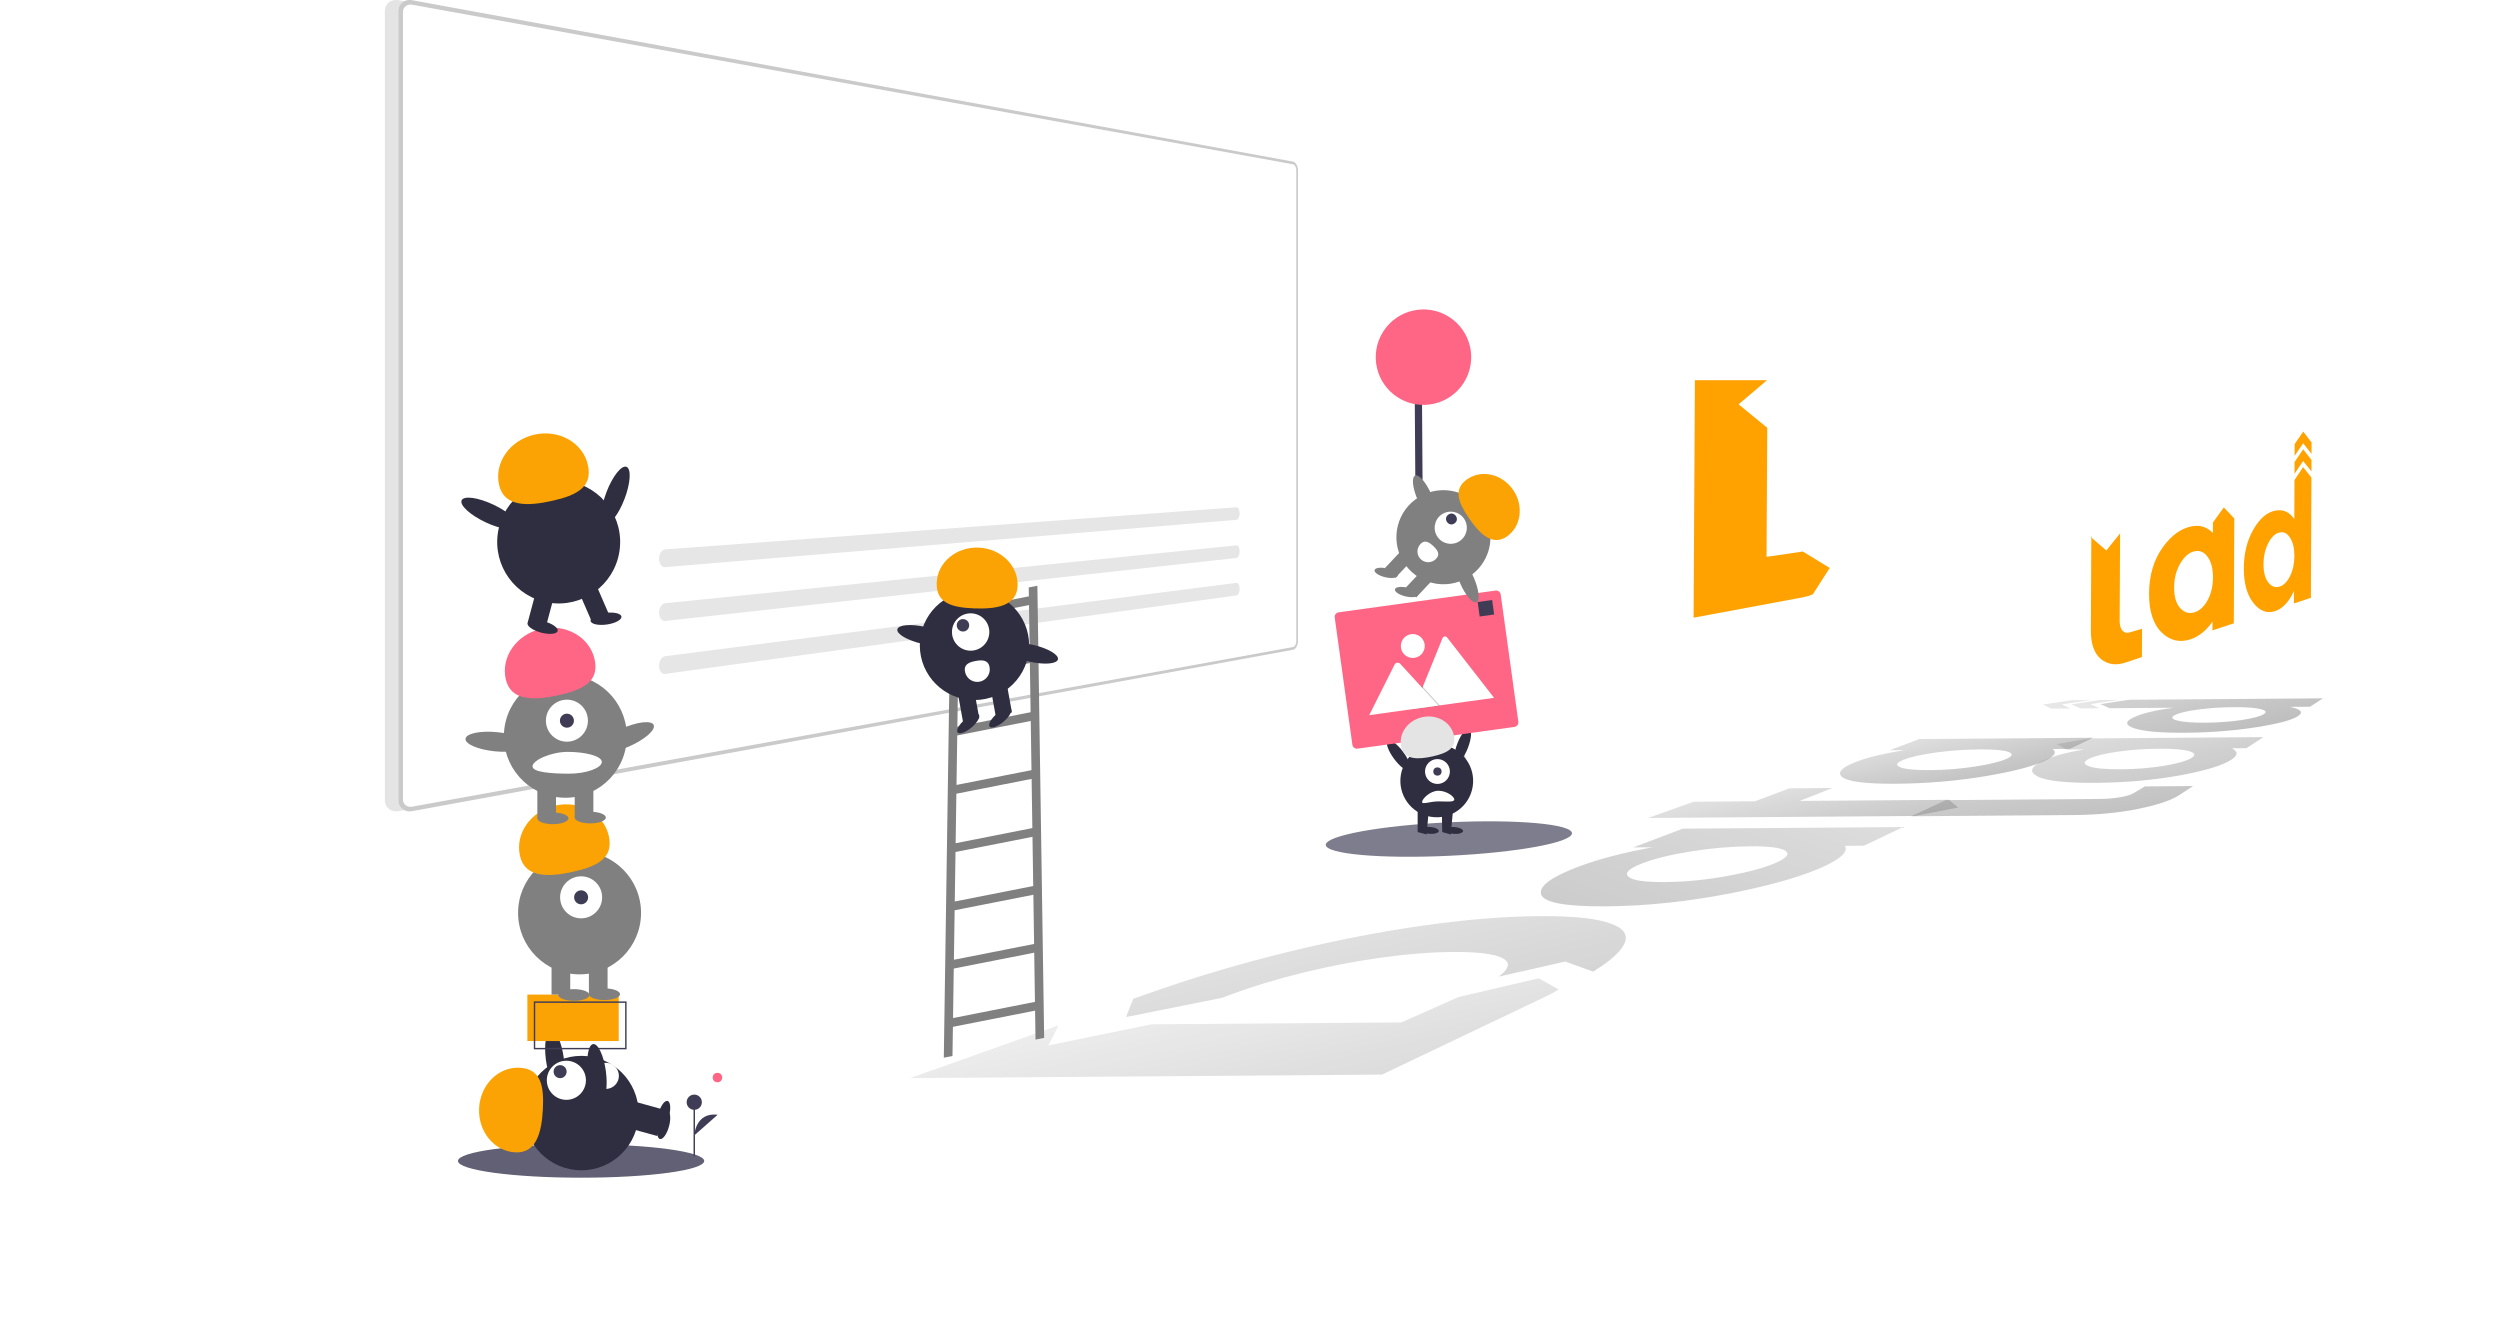 <?xml version="1.0" encoding="UTF-8" standalone="no"?>
<!-- Created with Inkscape (http://www.inkscape.org/) -->

<svg
   width="330.123mm"
   height="175.907mm"
   viewBox="0 0 330.123 175.907"
   version="1.1"
   id="svg5"
   inkscape:version="1.1.1 (c3084ef, 2021-09-22)"
   sodipodi:docname="datalad_hero_v6.svg"
   xmlns:inkscape="http://www.inkscape.org/namespaces/inkscape"
   xmlns:sodipodi="http://sodipodi.sourceforge.net/DTD/sodipodi-0.dtd"
   xmlns:xlink="http://www.w3.org/1999/xlink"
   xmlns="http://www.w3.org/2000/svg"
   xmlns:svg="http://www.w3.org/2000/svg">
  <sodipodi:namedview
     id="namedview7"
     pagecolor="#ffffff"
     bordercolor="#666666"
     borderopacity="1.0"
     inkscape:pageshadow="2"
     inkscape:pageopacity="0.0"
     inkscape:pagecheckerboard="0"
     inkscape:document-units="mm"
     showgrid="false"
     inkscape:lockguides="false"
     inkscape:zoom="0.56207382"
     inkscape:cx="100.5206"
     inkscape:cy="144.99875"
     inkscape:window-width="2560"
     inkscape:window-height="1387"
     inkscape:window-x="0"
     inkscape:window-y="25"
     inkscape:window-maximized="1"
     inkscape:current-layer="layer1" />
  <defs
     id="defs2">
    <inkscape:path-effect
       effect="perspective-envelope"
       up_left_point="-511.662,24.85"
       up_right_point="-347.826,32.149"
       down_left_point="-511.662,68.806"
       down_right_point="-347.826,68.806"
       id="path-effect1816"
       is_visible="true"
       lpeversion="1"
       deform_type="perspective"
       horizontal_mirror="false"
       vertical_mirror="false"
       overflow_perspective="false" />
    <inkscape:path-effect
       effect="perspective-envelope"
       up_left_point="-142.046,-95.04"
       up_right_point="-76.833,-85.841"
       down_left_point="-142.046,-71.25"
       down_right_point="-76.833,-71.25"
       id="path-effect69874"
       is_visible="true"
       lpeversion="1"
       deform_type="perspective"
       horizontal_mirror="false"
       vertical_mirror="false"
       overflow_perspective="false" />
    <inkscape:path-effect
       effect="perspective-envelope"
       up_left_point="-278.409,-115.43"
       up_right_point="-176.5,-99.73"
       down_left_point="-278.409,-77.13"
       down_right_point="-176.5,-76.929"
       id="path-effect63678"
       is_visible="true"
       lpeversion="1"
       deform_type="perspective"
       horizontal_mirror="false"
       vertical_mirror="false"
       overflow_perspective="false" />
    <linearGradient
       inkscape:collect="always"
       id="linearGradient12067">
      <stop
         style="stop-color:#000000;stop-opacity:1;"
         offset="0"
         id="stop12063" />
      <stop
         style="stop-color:#000000;stop-opacity:0;"
         offset="1"
         id="stop12065" />
    </linearGradient>
    <inkscape:path-effect
       effect="perspective-envelope"
       up_left_point="-0.095,-6.406"
       up_right_point="74,0"
       down_left_point="2.286,70.825"
       down_right_point="75,32.377"
       id="path-effect11905"
       is_visible="true"
       lpeversion="1"
       deform_type="perspective"
       horizontal_mirror="false"
       vertical_mirror="false"
       overflow_perspective="false" />
    <inkscape:path-effect
       effect="perspective-envelope"
       up_left_point="0,-6.5"
       up_right_point="73.442,-1.7763568e-15"
       down_left_point="0,31.68"
       down_right_point="73.442,32.377"
       id="path-effect10672"
       is_visible="true"
       lpeversion="1"
       deform_type="perspective"
       horizontal_mirror="false"
       vertical_mirror="false"
       overflow_perspective="false" />
    <inkscape:path-effect
       effect="perspective-envelope"
       up_left_point="0.45,-8.634"
       up_right_point="73.491,1.112"
       down_left_point="0.45,41.035"
       down_right_point="73.491,31.289"
       id="path-effect8960"
       is_visible="true"
       lpeversion="1"
       deform_type="perspective"
       horizontal_mirror="true"
       vertical_mirror="false"
       overflow_perspective="false" />
    <inkscape:path-effect
       effect="envelope"
       id="path-effect8669"
       is_visible="true"
       lpeversion="1"
       yy="true"
       xx="true"
       bendpath1="M 0,0 H 73.442"
       bendpath2="M 73.442,0 V 32.377"
       bendpath3="M 0,32.377 H 73.442"
       bendpath4="M 0,0 V 32.377" />
    <linearGradient
       inkscape:collect="always"
       xlink:href="#linearGradient12067"
       id="linearGradient12069"
       x1="-56.59"
       y1="171.795"
       x2="122.623"
       y2="-17.486"
       gradientUnits="userSpaceOnUse" />
    <linearGradient
       inkscape:collect="always"
       xlink:href="#linearGradient12067"
       id="linearGradient12090"
       gradientUnits="userSpaceOnUse"
       x1="-53.462"
       y1="239.603"
       x2="115.495"
       y2="27.678" />
    <filter
       inkscape:collect="always"
       style="color-interpolation-filters:sRGB"
       id="filter12388"
       x="-0.022"
       y="-0.033"
       width="1.044"
       height="1.067">
      <feGaussianBlur
         inkscape:collect="always"
         stdDeviation="0.683"
         id="feGaussianBlur12390" />
    </filter>
    <linearGradient
       inkscape:collect="always"
       xlink:href="#linearGradient12067"
       id="linearGradient12411"
       gradientUnits="userSpaceOnUse"
       x1="-57.349"
       y1="483.077"
       x2="362.018"
       y2="231.552" />
    <linearGradient
       inkscape:collect="always"
       xlink:href="#linearGradient12067"
       id="linearGradient12413"
       gradientUnits="userSpaceOnUse"
       x1="-56.59"
       y1="171.795"
       x2="417.31"
       y2="347.989" />
    <linearGradient
       inkscape:collect="always"
       xlink:href="#linearGradient12067"
       id="linearGradient12415"
       gradientUnits="userSpaceOnUse"
       x1="-47.877"
       y1="233.853"
       x2="143.96"
       y2="-12.411" />
    <linearGradient
       inkscape:collect="always"
       xlink:href="#linearGradient12067"
       id="linearGradient12417"
       gradientUnits="userSpaceOnUse"
       x1="47.758"
       y1="87.127"
       x2="125.68"
       y2="-2.491" />
    <linearGradient
       inkscape:collect="always"
       xlink:href="#linearGradient12067"
       id="linearGradient12419"
       gradientUnits="userSpaceOnUse"
       x1="219.6"
       y1="554.373"
       x2="465.405"
       y2="339.873" />
    <linearGradient
       inkscape:collect="always"
       xlink:href="#linearGradient12067"
       id="linearGradient12421"
       gradientUnits="userSpaceOnUse"
       x1="26.03"
       y1="103.507"
       x2="118.207"
       y2="19.408" />
    <linearGradient
       inkscape:collect="always"
       xlink:href="#linearGradient12067"
       id="linearGradient12811"
       gradientUnits="userSpaceOnUse"
       x1="-56.59"
       y1="171.795"
       x2="122.623"
       y2="-17.486" />
    <linearGradient
       inkscape:collect="always"
       xlink:href="#linearGradient12067"
       id="linearGradient12813"
       gradientUnits="userSpaceOnUse"
       x1="-56.59"
       y1="171.795"
       x2="122.623"
       y2="-17.486" />
    <linearGradient
       inkscape:collect="always"
       xlink:href="#linearGradient12067"
       id="linearGradient12815"
       gradientUnits="userSpaceOnUse"
       x1="-56.59"
       y1="171.795"
       x2="122.623"
       y2="-17.486" />
    <linearGradient
       inkscape:collect="always"
       xlink:href="#linearGradient12067"
       id="linearGradient12817"
       gradientUnits="userSpaceOnUse"
       x1="-56.59"
       y1="171.795"
       x2="122.623"
       y2="-17.486" />
    <linearGradient
       inkscape:collect="always"
       xlink:href="#linearGradient12067"
       id="linearGradient12819"
       gradientUnits="userSpaceOnUse"
       x1="-56.59"
       y1="171.795"
       x2="122.623"
       y2="-17.486" />
    <linearGradient
       inkscape:collect="always"
       xlink:href="#linearGradient12067"
       id="linearGradient12821"
       gradientUnits="userSpaceOnUse"
       x1="-56.59"
       y1="171.795"
       x2="122.623"
       y2="-17.486" />
    <linearGradient
       inkscape:collect="always"
       xlink:href="#linearGradient12067"
       id="linearGradient12823"
       gradientUnits="userSpaceOnUse"
       x1="-56.59"
       y1="171.795"
       x2="122.623"
       y2="-17.486" />
    <filter
       inkscape:collect="always"
       style="color-interpolation-filters:sRGB"
       id="filter31521"
       x="-0.06"
       y="-0.271"
       width="1.12"
       height="1.543">
      <feGaussianBlur
         inkscape:collect="always"
         stdDeviation="7.37"
         id="feGaussianBlur31523" />
    </filter>
    <filter
       inkscape:collect="always"
       style="color-interpolation-filters:sRGB"
       id="filter53529"
       x="-0.113"
       y="-0.828"
       width="1.225"
       height="2.656">
      <feGaussianBlur
         inkscape:collect="always"
         stdDeviation="1.526"
         id="feGaussianBlur53531" />
    </filter>
  </defs>
  <g
     inkscape:label="Layer 1"
     inkscape:groupmode="layer"
     id="layer1"
     transform="translate(358.925,39.946)">
    <line
       x1="-171.63"
       y1="12.523"
       x2="-171.556"
       y2="23.427"
       fill="none"
       stroke="#3f3d56"
       stroke-miterlimit="10"
       stroke-width="0.955"
       id="line3637-9" />
    <path
       style="opacity:0.855;fill:#ffffff;fill-opacity:0.64;stroke:none;stroke-width:1.316;stroke-miterlimit:4;stroke-dasharray:none;stroke-dashoffset:0;stroke-opacity:1;filter:url(#filter31521)"
       d="m -341.209,118.043 c 0.497,-0.214 47.979,-14.921 105.515,-32.68 l 104.611,-32.291 42.297,0.106 42.297,0.106 -63.58,32.067 -63.58,32.067 -61.792,0.262 c -33.985,0.144 -71.89,0.373 -84.232,0.508 -14.167,0.155 -22.107,0.102 -21.536,-0.144 z"
       id="path31250" />
    <ellipse
       cx="167.604"
       cy="70.803"
       rx="16.257"
       ry="2.212"
       fill="#3f3d56"
       id="ellipse3533-4"
       style="opacity:0.82;mix-blend-mode:normal;stroke-width:0.096;filter:url(#filter53529)"
       transform="matrix(-1,0.047,0,1,0,-7.83)" />
    <path
       id="a0650842-7e0d-4738-afc6-e49dd139c2fd"
       data-name="Path 1"
       d="m -189.972,-18.608 -116.288,-21.306 a 1.786,1.786 0 0 0 -0.716,0.008 1.476,1.476 0 0 0 -0.587,0.274 1.381,1.381 0 0 0 -0.398,0.495 1.542,1.542 0 0 0 -0.146,0.669 V 65.714 a 1.543,1.543 0 0 0 0.146,0.669 1.381,1.381 0 0 0 0.397,0.495 1.476,1.476 0 0 0 0.587,0.275 1.786,1.786 0 0 0 0.716,0.009 l 116.289,-21.306 a 0.55,0.55 0 0 0 0.259,-0.131 0.984,0.984 0 0 0 0.211,-0.267 1.496,1.496 0 0 0 0.142,-0.364 1.748,1.748 0 0 0 0.052,-0.422 v -62.092 a 1.749,1.749 0 0 0 -0.052,-0.424 1.497,1.497 0 0 0 -0.142,-0.364 0.986,0.986 0 0 0 -0.211,-0.267 0.551,0.551 0 0 0 -0.259,-0.131 z"
       fill="#e4e4e4"
       style="stroke-width:0.222" />
    <path
       id="ab230013-2870-4714-bfc2-3c974790ba7e"
       data-name="Path 1"
       d="m -188.194,-18.608 -116.288,-21.306 a 1.786,1.786 0 0 0 -0.716,0.008 1.476,1.476 0 0 0 -0.587,0.274 1.381,1.381 0 0 0 -0.398,0.495 1.542,1.542 0 0 0 -0.146,0.669 V 65.714 a 1.543,1.543 0 0 0 0.146,0.669 1.381,1.381 0 0 0 0.397,0.495 1.476,1.476 0 0 0 0.587,0.275 1.786,1.786 0 0 0 0.716,0.009 l 116.289,-21.306 a 0.55,0.55 0 0 0 0.259,-0.131 0.984,0.984 0 0 0 0.211,-0.267 1.496,1.496 0 0 0 0.142,-0.364 1.748,1.748 0 0 0 0.052,-0.422 v -62.092 a 1.749,1.749 0 0 0 -0.052,-0.424 1.497,1.497 0 0 0 -0.142,-0.364 0.986,0.986 0 0 0 -0.211,-0.267 0.551,0.551 0 0 0 -0.259,-0.131 z"
       fill="#ffffff"
       style="stroke-width:0.222" />
    <path
       id="efb73e9a-ed9f-4c58-9f24-e2c56f2a395b"
       data-name="Path 2"
       d="m -188.194,-18.608 -116.288,-21.306 a 1.786,1.786 0 0 0 -0.716,0.008 1.476,1.476 0 0 0 -0.587,0.274 1.381,1.381 0 0 0 -0.398,0.495 1.542,1.542 0 0 0 -0.146,0.669 V 65.714 a 1.543,1.543 0 0 0 0.146,0.669 1.381,1.381 0 0 0 0.397,0.495 1.476,1.476 0 0 0 0.587,0.275 1.786,1.786 0 0 0 0.716,0.009 l 116.289,-21.306 a 0.55,0.55 0 0 0 0.259,-0.131 0.984,0.984 0 0 0 0.211,-0.267 1.496,1.496 0 0 0 0.142,-0.364 1.748,1.748 0 0 0 0.052,-0.422 v -62.092 a 1.749,1.749 0 0 0 -0.052,-0.424 1.497,1.497 0 0 0 -0.142,-0.364 0.986,0.986 0 0 0 -0.211,-0.267 0.551,0.551 0 0 0 -0.259,-0.131 z m 0.442,63.317 a 1.166,1.166 0 0 1 -0.035,0.283 0.998,0.998 0 0 1 -0.095,0.243 0.656,0.656 0 0 1 -0.141,0.178 0.367,0.367 0 0 1 -0.172,0.087 l -116.288,21.069 a 1.189,1.189 0 0 1 -0.477,-0.007 0.984,0.984 0 0 1 -0.391,-0.183 0.921,0.921 0 0 1 -0.264,-0.33 1.029,1.029 0 0 1 -0.097,-0.445 V -38.357 a 1.029,1.029 0 0 1 0.097,-0.445 0.921,0.921 0 0 1 0.264,-0.33 0.983,0.983 0 0 1 0.39,-0.184 1.189,1.189 0 0 1 0.477,-0.007 l 116.288,21.07 a 0.366,0.366 0 0 1 0.172,0.087 0.656,0.656 0 0 1 0.141,0.178 0.999,0.999 0 0 1 0.095,0.243 1.166,1.166 0 0 1 0.035,0.283 v 62.171 z"
       fill="#cacaca"
       style="stroke-width:0.222" />
    <g
       id="b5e30cc8-5ae1-449e-85b5-4004b80a7a56"
       data-name="b12ed9b2-cc32-4c4f-a9d5-2d1deb4d0e3e"
       transform="matrix(0.222,0,0,0.222,-325.01,-39.946)">
      <path
         id="a649d73e-ec59-4c3e-8cce-1f940f947e89"
         data-name="Path 14"
         d="m 425.164,454.051 a 2.96,2.96 0 0 0 -1.427,0.554 4.493,4.493 0 0 0 -1.158,1.251 6.417,6.417 0 0 0 -0.772,1.758 7.545,7.545 0 0 0 -0.267,2.082 7.013,7.013 0 0 0 0.3,1.987 5.277,5.277 0 0 0 0.78,1.58 3.515,3.515 0 0 0 1.147,1.023 2.6,2.6 0 0 0 1.4,0.315 l 339.804,-28.137 a 1.164,1.164 0 0 0 0.718,-0.329 2.717,2.717 0 0 0 0.59,-0.828 5.284,5.284 0 0 0 0.4,-1.2 7.289,7.289 0 0 0 0.156,-1.458 7.068,7.068 0 0 0 -0.132,-1.445 4.807,4.807 0 0 0 -0.384,-1.169 2.339,2.339 0 0 0 -0.574,-0.779 1.046,1.046 0 0 0 -0.714,-0.264 h -0.06 z"
         transform="translate(-182.271,-127.265)"
         fill="#e6e6e6" />
    </g>
    <g
       id="a3d56c43-6c72-48a5-a1aa-00d4337a9f01"
       data-name="e10bb4bc-6df1-41b6-ac46-84090840b498"
       transform="matrix(0.222,0,0,0.222,-325.01,-39.946)">
      <path
         id="fcd1be7c-dd66-4ef0-bebb-a6cb75017f49"
         data-name="Path 15"
         d="m 425.164,486.071 a 3.043,3.043 0 0 0 -1.427,0.593 4.679,4.679 0 0 0 -1.158,1.278 6.612,6.612 0 0 0 -0.772,1.779 7.623,7.623 0 0 0 -0.267,2.095 6.927,6.927 0 0 0 0.3,1.979 5.107,5.107 0 0 0 0.78,1.559 3.376,3.376 0 0 0 1.145,0.991 2.556,2.556 0 0 0 1.4,0.277 l 339.806,-37.486 a 1.2,1.2 0 0 0 0.718,-0.349 2.824,2.824 0 0 0 0.59,-0.845 5.418,5.418 0 0 0 0.4,-1.216 7.352,7.352 0 0 0 0.156,-1.463 7.015,7.015 0 0 0 -0.132,-1.442 4.692,4.692 0 0 0 -0.384,-1.158 2.249,2.249 0 0 0 -0.577,-0.76 1.021,1.021 0 0 0 -0.714,-0.245 h -0.06 z"
         transform="translate(-182.271,-127.265)"
         fill="#e6e6e6" />
    </g>
    <g
       id="b86b841b-6efa-4245-8922-ec58e5370162"
       data-name="e3c0a870-6a35-4470-a43f-0902a465f5fb"
       transform="matrix(0.222,0,0,0.222,-325.01,-39.946)">
      <path
         id="f8e452a4-70d1-4eed-9ead-ca836e74dca4"
         data-name="Path 16"
         d="m 425.164,517.573 a 3.132,3.132 0 0 0 -1.427,0.632 4.868,4.868 0 0 0 -1.158,1.31 6.81,6.81 0 0 0 -0.772,1.8 7.701,7.701 0 0 0 -0.267,2.101 6.843,6.843 0 0 0 0.3,1.97 4.944,4.944 0 0 0 0.78,1.538 3.246,3.246 0 0 0 1.145,0.96 2.519,2.519 0 0 0 1.4,0.239 l 339.806,-46.683 a 1.238,1.238 0 0 0 0.718,-0.368 2.934,2.934 0 0 0 0.59,-0.861 5.548,5.548 0 0 0 0.4,-1.227 7.415,7.415 0 0 0 0.156,-1.467 6.961,6.961 0 0 0 -0.132,-1.438 4.578,4.578 0 0 0 -0.384,-1.148 2.163,2.163 0 0 0 -0.577,-0.744 1,1 0 0 0 -0.714,-0.226 h -0.06 z"
         transform="translate(-182.271,-127.265)"
         fill="#e6e6e6" />
    </g>
    <g
       id="g8246"
       transform="matrix(1.117,-0.104,-0.003,1.019,-135.719,17.878)"
       inkscape:path-effect="#path-effect8669;#path-effect8960">
      <g
         id="g10670"
         inkscape:path-effect="#path-effect10672"
         transform="matrix(1.004,-0.149,-0.002,1.276,-38.39,-6.686)">
        <g
           id="layer8-6"
           inkscape:label="durr"
           style="display:inline"
           transform="translate(-10.076,-8.721)">
          <g
             aria-label="lad"
             transform="matrix(0.265,0,0,0.265,23.912,-45.389)"
             style="font-style:normal;font-variant:normal;font-weight:bold;font-stretch:normal;font-size:20px;line-height:25px;font-family:Arial;-inkscape-font-specification:'Arial, Bold';text-align:start;letter-spacing:0px;word-spacing:0px;writing-mode:lr-tb;text-anchor:start;display:inline;opacity:1;fill:#000000;fill-opacity:1;stroke:none;stroke-width:1px;stroke-linecap:butt;stroke-linejoin:miter;stroke-opacity:1"
             id="flowRoot4504-8-4-3"
             inkscape:export-xdpi="299.96201"
             inkscape:export-ydpi="299.96201">
            <path
               d="m 283.431,314.356 c -0.002,11.402 -0.003,22.805 -0.005,34.209 5e-5,1.762 0.437,3.131 1.306,4.103 0.865,0.911 1.888,1.329 3.064,1.258 2.226,-0.136 3.018,-0.155 5.594,-0.324 0.003,3.618 0.005,7.236 0.008,10.855 -2.497,0.231 -4.746,0.428 -7.29,0.663 -4.19,0.379 -7.828,-0.76 -10.88,-3.458 -3.043,-2.745 -4.582,-6.72 -4.581,-11.891 0.002,-11.996 0.004,-23.991 0.007,-35.984 4.33,0.193 8.589,0.382 12.778,0.568 z"
               style="font-style:normal;font-variant:normal;font-weight:bold;font-stretch:normal;font-size:96px;font-family:'Montserrat Alternates';-inkscape-font-specification:'Montserrat Alternates Bold';fill:#ffa200;fill-opacity:1"
               id="path4584-3-4"
               inkscape:connector-curvature="0"
               sodipodi:nodetypes="cscsccscscc"
               inkscape:original-d="m 95.601062,269.44343 -0.0011,38.5225 c -5.7e-5,1.984 0.513084,3.552 1.537084,4.704 1.024,1.088 2.240001,1.632 3.648004,1.632 2.688,0 3.65097,0.033 6.816,0.0205 l 0.0103,12.55209 c -5.1871,0.009 -3.85034,0.003 -8.842344,0.003 -4.928,0 -9.12,-1.632 -12.576,-4.896 -3.392,-3.264 -5.088,-7.712 -5.088,-13.344 v -39.1945 z" />
          </g>
          <path
             inkscape:connector-curvature="0"
             d="m 117.314,49.613 c -0.923,0.084 -1.768,-0.348 -2.527,-1.308 -0.773,-0.978 -1.166,-2.244 -1.166,-3.782 -4.3e-4,-1.539 0.381,-2.793 1.134,-3.75 0.739,-0.953 1.589,-1.406 2.542,-1.373 0.931,0.032 1.676,0.473 2.244,1.313 -4.5e-4,-1.325 -8.9e-4,-2.65 -7.1e-4,-3.974 0.338,-0.373 0.675,-0.744 1.009,-1.113 0.33,0.419 0.658,0.836 0.985,1.251 0.004,12.345 -3e-5,-0.129 0.003,12.215 -0.657,0.058 -1.322,0.117 -1.994,0.177 -1.1e-4,-0.424 -2.2e-4,-0.847 -4e-4,-1.271 -0.577,0.992 -1.317,1.534 -2.229,1.616 v -3e-6 z m -1.379,-5.041 c 1.6e-4,0.811 0.194,1.469 0.578,1.972 0.381,0.486 0.82,0.711 1.317,0.681 0.49,-0.03 0.901,-0.303 1.233,-0.814 0.339,-0.52 0.507,-1.166 0.507,-1.941 -2e-4,-0.787 -0.169,-1.436 -0.508,-1.948 -0.333,-0.529 -0.748,-0.797 -1.248,-0.8 -0.506,-0.003 -0.946,0.265 -1.317,0.81 -0.374,0.549 -0.562,1.231 -0.562,2.042 z"
             style="font-style:normal;font-variant:normal;font-weight:bold;font-stretch:normal;font-size:96px;line-height:25px;font-family:'Montserrat Alternates';-inkscape-font-specification:'Montserrat Alternates Bold';text-align:start;letter-spacing:0px;word-spacing:0px;writing-mode:lr-tb;text-anchor:start;opacity:1;fill:#ffa200;fill-opacity:1;stroke:none;stroke-width:0.265px;stroke-linecap:butt;stroke-linejoin:miter;stroke-opacity:1"
             id="path4588-1-3"
             inkscape:export-xdpi="299.96201"
             inkscape:export-ydpi="299.96201"
             sodipodi:nodetypes="ssscscccccccsscscscsss"
             inkscape:original-d="m 75.669676,41.098735 c -1.608667,0 -3.048,-0.6858 -4.318,-2.0574 -1.27,-1.3716 -1.905,-3.0734 -1.905,-5.105399 0,-2.032 0.618067,-3.691467 1.8542,-4.9784 1.236133,-1.303867 2.683933,-1.9558 4.3434,-1.9558 1.659469,0 3.014136,0.5842 4.064003,1.7526 l 1.77e-4,-5.64119 1.905,-1.700293 1.905,1.700293 -1.77e-4,17.782389 h -3.81 v -1.8034 c -1.0668,1.337733 -2.413001,2.0066 -4.038603,2.0066 z m -2.3876,-7.010399 c 0,1.100666 0.3302,2.006599 0.9906,2.717799 0.6604,0.694267 1.430867,1.0414 2.3114,1.0414 0.880535,0 1.625603,-0.347133 2.235203,-1.0414 0.626533,-0.7112 0.9398,-1.617133 0.9398,-2.717799 0,-1.1176 -0.313267,-2.040467 -0.9398,-2.7686 -0.6096,-0.745067 -1.363134,-1.1176 -2.260603,-1.1176 -0.897467,0 -1.667933,0.372533 -2.3114,1.1176 -0.643467,0.745067 -0.9652,1.667933 -0.9652,2.7686 z" />
          <g
             aria-label="data"
             transform="matrix(0.265,0,0,0.265,-10.022,-59.474)"
             style="font-style:normal;font-variant:normal;font-weight:bold;font-stretch:normal;font-size:20px;line-height:25px;font-family:Arial;-inkscape-font-specification:'Arial, Bold';text-align:start;letter-spacing:0px;word-spacing:0px;writing-mode:lr-tb;text-anchor:start;opacity:1;fill:#333333;fill-opacity:1;stroke:none;stroke-width:1px;stroke-linecap:butt;stroke-linejoin:miter;stroke-opacity:1"
             id="flowRoot4504-6-1"
             inkscape:export-xdpi="299.96201"
             inkscape:export-ydpi="299.96201">
            <path
               d="m 361.095,369.57 c -7.351,-0.254 -13.984,-3.045 -19.819,-8.472 -5.991,-5.572 -9.045,-12.711 -9.04,-21.307 0.005,-8.664 3.143,-15.161 9.289,-19.404 5.982,-4.13 12.711,-5.546 20.115,-4.363 5.594,0.894 10.344,3.348 14.303,7.322 4.2e-4,-1.399 8.8e-4,-2.798 10e-4,-4.197 l 14.295,2.255 -0.011,48.452 -14.299,-0.52 0.001,-4.105 c -4.229,3.072 -9.159,4.535 -14.836,4.339 z m -11.444,-27.783 c -0.002,4.365 1.434,8.051 4.28,11.026 2.809,2.872 6.042,4.411 9.679,4.641 3.576,0.226 6.555,-0.878 8.962,-3.29 2.38,-2.446 3.56,-5.679 3.561,-9.719 10e-4,-4.102 -1.177,-7.657 -3.554,-10.688 -2.405,-3.066 -5.417,-4.849 -9.062,-5.328 -3.708,-0.487 -6.945,0.52 -9.686,3.051 -2.776,2.498 -4.178,5.941 -4.18,10.307 z"
               style="font-style:normal;font-variant:normal;font-weight:bold;font-stretch:normal;font-size:96px;font-family:'Montserrat Alternates';-inkscape-font-specification:'Montserrat Alternates Bold';fill:#ffffff;fill-opacity:1"
               id="path4612-4-9"
               inkscape:connector-curvature="0"
               inkscape:original-d="m 171.53287,326.87793 q -9.888,0 -17.28,-7.392 -7.392,-7.392 -7.392,-19.392 0,-12.096 7.584,-19.296 7.584,-7.2 17.568,-7.2 7.776,0 13.536,5.184 v -4.32 h 14.496 v 51.648 h -14.496 v -4.224 q -6.144,4.992 -14.016,4.992 z m -10.176,-26.496 q 0,6.336 3.744,10.368 3.744,3.936 8.736,3.936 4.992,0 8.448,-3.936 3.456,-4.032 3.456,-10.272 0,-6.336 -3.456,-10.56 -3.456,-4.224 -8.544,-4.224 -5.088,0 -8.736,4.224 -3.648,4.128 -3.648,10.464 z" />
            <path
               d="m 443.725,372.427 c -4.773,-0.165 -9.052,-2.368 -12.798,-6.672 -3.825,-4.395 -5.768,-10.053 -5.767,-16.902 1.7e-4,-6.903 1.994,-12.146 5.916,-15.672 3.838,-3.45 8.181,-4.755 12.99,-3.987 3.655,0.584 6.774,2.457 9.384,5.592 0,0.037 -1.3e-4,-3.448 -1e-4,-3.41 3.21,0.506 6.376,1.006 9.5,1.499 l 0.005,40.235 c -3.124,-0.108 -6.291,-0.217 -9.502,-0.328 l -4.8e-4,-3.962 c -2.786,2.521 -6.02,3.734 -9.728,3.606 z m -7.423,-22.247 c -2.2e-4,3.505 0.927,6.447 2.768,8.805 1.821,2.282 3.922,3.489 6.293,3.639 2.338,0.148 4.292,-0.776 5.874,-2.757 1.567,-2.013 2.345,-4.654 2.345,-7.938 -5e-5,-3.334 -0.779,-6.201 -2.346,-8.619 -1.582,-2.44 -3.558,-3.824 -5.941,-4.137 -2.417,-0.318 -4.519,0.56 -6.295,2.651 -1.794,2.06 -2.697,4.851 -2.697,8.356 z"
               style="font-style:normal;font-variant:normal;font-weight:bold;font-stretch:normal;font-size:96px;font-family:'Montserrat Alternates';-inkscape-font-specification:'Montserrat Alternates Bold';fill:#ffffff;fill-opacity:1"
               id="path4616-0-3"
               inkscape:connector-curvature="0"
               sodipodi:nodetypes="sssssccccccsscscssscs"
               inkscape:original-d="m 264.91341,326.87793 c -6.592,0 -12.352,-2.464 -17.28,-7.392 -4.928,-4.928 -7.392,-11.392 -7.392,-19.392 0,-8.064 2.528,-14.496 7.584,-19.296 5.056,-4.8 10.912,-7.2 17.568,-7.2 5.184,0 9.696,1.728 13.536,5.184 v -4.32 h 14.496 v 52.44075 h -14.496 v -5.01675 c -4.096,3.328 -8.768,4.992 -14.016,4.992 z m -10.176,-26.496 c 0,4.224 1.248,7.68 3.744,10.368 2.496,2.624 5.408,3.936 8.736,3.936 3.328,0 6.144,-1.312 8.448,-3.936 2.304,-2.688 3.456,-6.112 3.456,-10.272 0,-4.224 -1.152,-7.744 -3.456,-10.56 -2.304,-2.816 -5.152,-4.224 -8.544,-4.224 -3.392,0 -6.304,1.408 -8.736,4.224 -2.432,2.752 -3.648,6.24 -3.648,10.464 z" />
            <path
               d="m 398.905,370.465 c 0.001,-5.443 0.002,-10.887 0.003,-16.33 0.003,-15.183 0.005,-30.364 0.008,-45.543 4.329,0.84 8.586,1.666 12.775,2.479 -7e-5,0.547 -0.002,13.169 -0.002,13.717 l 10.348,1.633 c -2e-5,0.306 -5.7e-4,9.39 -4e-4,9.696 l -10.348,-1.36 c -5.8e-4,2.211 -0.003,17.559 -0.003,19.771 -2.4e-4,4.513 -10e-4,9.026 -0.002,13.539 -2.077,1.828 -4.172,3.671 -6.283,5.529 l -6.494,-6.08"
               style="font-style:normal;font-variant:normal;font-weight:bold;font-stretch:normal;font-size:96px;font-family:'Montserrat Alternates';-inkscape-font-specification:'Montserrat Alternates Bold';fill:#ffffff;fill-opacity:1"
               id="path4614-2-0"
               inkscape:connector-curvature="0"
               sodipodi:nodetypes="cccccccccccc"
               inkscape:original-d="m 209.3575,326.42845 4e-5,-17.79057 -7.6e-4,-49.632 14.49624,-10e-6 v 15.456 h 12.48 v 11.232 h -12.48 l -10e-4,22.272 -3e-5,15.24998 -7.24725,6.42519 -7.24724,-6.42519" />
          </g>
          <path
             style="font-style:normal;font-variant:normal;font-weight:bold;font-stretch:normal;font-size:192px;line-height:25px;font-family:Montserrat;-inkscape-font-specification:'Montserrat Bold';text-align:start;letter-spacing:0px;word-spacing:0px;writing-mode:lr-tb;text-anchor:start;fill:#ffffff;fill-opacity:1;stroke:none;stroke-width:0.134px;stroke-linecap:butt;stroke-linejoin:miter;stroke-opacity:1"
             d="m 61.784,15.22 -3.128,1.757 3.178,2.933 c 0.151,0.025 0.301,0.049 0.452,0.074 1.49,0.243 2.79,0.72 3.911,1.428 1.102,0.676 1.947,1.514 2.546,2.517 0.618,0.997 0.925,2.085 0.924,3.269 -7.73e-4,1.165 -0.284,2.174 -0.853,3.031 -0.574,0.865 -1.382,1.51 -2.431,1.932 -0.38,0.153 -0.782,0.271 -1.207,0.357 0.296,0.267 2.61,1.979 2.61,1.979 l -1.847,2.636 c 1.429,-0.164 2.729,-0.462 3.905,-0.893 2.093,-0.757 3.66,-1.861 4.736,-3.314 1.08,-1.426 1.614,-3.095 1.615,-5.026 0.001,-1.931 -0.52,-3.713 -1.575,-5.367 -1.074,-1.702 -2.614,-3.167 -4.654,-4.401 -2.082,-1.27 -4.571,-2.201 -7.512,-2.78 -0.223,-0.044 -0.446,-0.088 -0.67,-0.132 z"
             id="path1711-6-2-1-6"
             inkscape:connector-curvature="0"
             sodipodi:nodetypes="cccsccssscccccsccsc"
             inkscape:export-xdpi="299.96201"
             inkscape:export-ydpi="299.96201"
             inkscape:original-d="m 17.452682,8.7212544 -1.906485,1.9064846 1.940098,1.940098 h 0.282821 c 0.946542,0 1.789879,0.223753 2.529901,0.671209 0.740024,0.430247 1.316456,1.041043 1.729492,1.832696 0.430247,0.791651 0.645475,1.703714 0.645475,2.736304 0,1.015381 -0.197915,1.918919 -0.593741,2.710572 -0.395827,0.791653 -0.946686,1.40271 -1.652289,1.832957 -0.252626,0.154039 -0.518946,0.279256 -0.798045,0.378146 0.194754,0.207133 1.7463,1.536742 1.7463,1.536742 l -1.241054,2.325074 c 0.957959,-0.187072 1.84731,-0.490146 2.667767,-0.909914 1.497255,-0.757234 2.650383,-1.824061 3.459245,-3.200848 0.826073,-1.376788 1.239217,-2.951585 1.239217,-4.724198 0,-1.772614 -0.404618,-3.338623 -1.21348,-4.6982 C 25.479041,11.68159 24.343225,10.614499 22.880388,9.8572668 21.434762,9.1000353 19.765401,8.7212544 17.872319,8.7212544 Z" />
          <path
             inkscape:connector-curvature="0"
             d="m 107.381,50.513 c -1.263,0.114 -2.396,-0.327 -3.387,-1.342 -1.012,-1.037 -1.526,-2.47 -1.526,-4.283 1.1e-4,-1.827 0.528,-3.281 1.566,-4.344 1.016,-1.04 2.165,-1.53 3.438,-1.485 0.967,0.034 1.793,0.426 2.483,1.169 l 1e-5,-1.068 c 0.428,-0.429 0.853,-0.856 1.275,-1.28 0.416,0.459 0.829,0.914 1.239,1.366 l 0.001,10.65 c -0.827,0.073 -1.665,0.148 -2.514,0.223 l -7e-5,-0.883 c -0.737,0.76 -1.593,1.188 -2.574,1.277 z m -1.964,-5.643 c -10e-6,0.928 0.245,1.676 0.732,2.239 0.482,0.544 1.038,0.794 1.665,0.755 0.619,-0.038 1.136,-0.348 1.554,-0.924 0.415,-0.585 0.621,-1.31 0.621,-2.179 -8e-5,-0.882 -0.206,-1.616 -0.621,-2.204 -0.419,-0.594 -0.942,-0.894 -1.572,-0.898 -0.64,-0.004 -1.196,0.298 -1.666,0.91 -0.475,0.605 -0.714,1.373 -0.714,2.301 z"
             style="font-style:normal;font-variant:normal;font-weight:bold;font-stretch:normal;font-size:96px;line-height:25px;font-family:'Montserrat Alternates';-inkscape-font-specification:'Montserrat Alternates Bold';text-align:start;letter-spacing:0px;word-spacing:0px;writing-mode:lr-tb;text-anchor:start;opacity:1;fill:#ffa200;fill-opacity:1;stroke:none;stroke-width:0.265px;stroke-linecap:butt;stroke-linejoin:miter;stroke-opacity:1"
             id="path4586-7-9"
             sodipodi:nodetypes="ssssscccccccsscscssscs"
             inkscape:export-xdpi="299.96201"
             inkscape:export-ydpi="299.96201"
             inkscape:original-d="m 60.069768,41.098735 c -1.744133,0 -3.268133,-0.651933 -4.572,-1.9558 -1.303866,-1.303867 -1.9558,-3.014133 -1.9558,-5.130799 0,-2.1336 0.668867,-3.8354 2.0066,-5.1054 1.337734,-1.27 2.887134,-1.905 4.6482,-1.905 1.3716,0 2.5654,0.4572 3.5814,1.3716 l 2.88e-4,-1.35286 1.9175,-1.700476 1.9175,1.700476 1.12e-4,13.875059 h -3.8354 v -1.1176 c -1.083733,0.880531 -2.319866,1.3208 -3.7084,1.3208 z m -2.6924,-7.010399 c 0,1.117599 0.3302,2.031999 0.9906,2.743199 0.6604,0.694267 1.430867,1.0414 2.3114,1.0414 0.880534,0 1.6256,-0.347133 2.2352,-1.0414 0.6096,-0.7112 0.9144,-1.617133 0.9144,-2.717799 0,-1.1176 -0.3048,-2.048933 -0.9144,-2.794 -0.6096,-0.745067 -1.363133,-1.1176 -2.2606,-1.1176 -0.897466,0 -1.667933,0.372533 -2.3114,1.1176 -0.643466,0.728133 -0.9652,1.651 -0.9652,2.7686 z" />
          <path
             style="opacity:1;fill:#ffa200;fill-opacity:1;fill-rule:evenodd;stroke:none;stroke-width:1.058;stroke-linecap:butt;stroke-linejoin:miter;stroke-miterlimit:4;stroke-dasharray:none;stroke-opacity:0"
             d="m 119.54,34.909 c 0.338,-0.365 0.675,-0.728 1.009,-1.089 0.33,0.427 0.658,0.851 0.985,1.273 1.1e-4,0.389 2.3e-4,0.778 3.7e-4,1.168 -0.326,-0.417 -0.655,-0.836 -0.985,-1.258 -0.334,0.366 -0.671,0.734 -1.009,1.104 -1e-4,-0.399 -2.1e-4,-0.798 -3.4e-4,-1.198 z"
             id="rect2037-8"
             inkscape:connector-curvature="0"
             sodipodi:nodetypes="ccccccc"
             inkscape:original-d="m 79.708456,20.517949 1.905,-1.7 1.905,1.7 V 22.218 l -1.905,-1.700015 -1.905,1.700015 z" />
          <path
             style="display:inline;opacity:1;fill:#ffa200;fill-opacity:1;fill-rule:evenodd;stroke:none;stroke-width:1.058;stroke-linecap:butt;stroke-linejoin:miter;stroke-miterlimit:4;stroke-dasharray:none;stroke-opacity:0"
             d="m 119.539,33.085 1.009,-1.066 c 0.33,0.434 0.658,0.866 0.985,1.296 1.1e-4,0.389 2.2e-4,0.778 3.7e-4,1.167 -0.326,-0.424 -0.655,-0.851 -0.985,-1.281 l -1.009,1.081 c 1e-5,0.025 -3.6e-4,-1.223 -3.4e-4,-1.198 z"
             id="rect2037-6-9"
             inkscape:connector-curvature="0"
             sodipodi:nodetypes="ccccccc"
             inkscape:original-d="m 79.708456,17.927898 1.905,-1.7 1.905,1.7 v 1.700051 l -1.905,-1.700015 -1.905,1.700015 z" />
        </g>
        <g
           id="layer9-1"
           inkscape:label="L"
           transform="translate(-10.076,-8.721)">
          <path
             style="font-style:normal;font-variant:normal;font-weight:bold;font-stretch:normal;font-size:192px;line-height:25px;font-family:Montserrat;-inkscape-font-specification:'Montserrat Bold';text-align:start;letter-spacing:0px;word-spacing:0px;writing-mode:lr-tb;text-anchor:start;fill:#ffa200;fill-opacity:1;stroke:none;stroke-width:0.134px;stroke-linecap:butt;stroke-linejoin:miter;stroke-opacity:1"
             d="m 48.84,12.67 c -0.009,8.034 -0.017,16.07 -0.025,24.109 0,0 11.896,0.434 12.789,0.464 0.882,0.03 1.252,-0.076 1.252,-0.076 l 1.971,-2.283 -3.178,-2.295 -4.271,-0.3 0.012,-13.102 -1.552,-1.396 -1.838,-1.652 -9.94e-4,-5.23e-4 c 2.33e-4,2.12e-4 1.696,-0.912 3.337,-1.794 l -8.497,-1.674 z"
             id="path1711-6-2-1-9-2"
             inkscape:connector-curvature="0"
             sodipodi:nodetypes="cczcccccccccc"
             inkscape:export-xdpi="299.96201"
             inkscape:export-ydpi="299.96201"
             inkscape:original-d="m 10.076211,8.721255 v 18.096381 c 0,0 6.723806,0.0017 7.275896,0 0.552089,-0.0017 0.786041,-0.100838 0.786041,-0.100838 l 1.26597,-1.979505 -2.025955,-1.740245 h -2.577755 v -10.42921 l -0.89967,-0.899934 -1.040165,-1.040164 -5.55e-4,-2.68e-4 c 1.3e-4,1.33e-4 0.957608,-0.957398 1.906482,-1.906223 z" />
        </g>
      </g>
    </g>
    <g
       id="g11903"
       transform="matrix(1.771,-0.673,1.389,0.01,-229.685,102.417)"
       inkscape:path-effect="#path-effect11905"
       style="opacity:0.469;mix-blend-mode:normal;fill:url(#linearGradient12069);fill-opacity:1;filter:url(#filter12388)">
      <g
         id="layer8-8"
         inkscape:label="durr"
         style="display:inline;fill:url(#linearGradient12821);fill-opacity:1"
         transform="translate(-10.076,-8.721)">
        <g
           aria-label="lad"
           transform="matrix(0.265,0,0,0.265,23.912,-45.389)"
           style="font-style:normal;font-variant:normal;font-weight:bold;font-stretch:normal;font-size:20px;line-height:25px;font-family:Arial;-inkscape-font-specification:'Arial, Bold';text-align:start;letter-spacing:0px;word-spacing:0px;writing-mode:lr-tb;text-anchor:start;display:inline;opacity:1;fill:url(#linearGradient12811);fill-opacity:1;stroke:none;stroke-width:1px;stroke-linecap:butt;stroke-linejoin:miter;stroke-opacity:1"
           id="flowRoot4504-8-4-4"
           inkscape:export-xdpi="299.96201"
           inkscape:export-ydpi="299.96201">
          <path
             d="m 154.868,287.113 1.631,52.869 c 0.084,2.723 0.552,4.694 1.398,5.909 0.839,1.121 1.797,1.427 2.872,0.928 2.029,-0.942 2.749,-1.232 5.086,-2.335 l 0.522,16.649 c -3.844,2.045 -2.843,1.507 -6.622,3.505 -3.837,2.029 -7.258,1.522 -10.226,-1.612 -2.975,-3.224 -4.61,-8.894 -4.859,-16.959 l -1.732,-56.127 z"
             style="font-style:normal;font-variant:normal;font-weight:bold;font-stretch:normal;font-size:96px;font-family:'Montserrat Alternates';-inkscape-font-specification:'Montserrat Alternates Bold';fill:url(#linearGradient12411);fill-opacity:1"
             id="path4584-3-3"
             inkscape:connector-curvature="0"
             sodipodi:nodetypes="cscsccscscc"
             inkscape:original-d="m 95.601062,269.44343 -0.0011,38.5225 c -5.7e-5,1.984 0.513084,3.552 1.537084,4.704 1.024,1.088 2.240001,1.632 3.648004,1.632 2.688,0 3.65097,0.033 6.816,0.0205 l 0.0103,12.55209 c -5.1871,0.009 -3.85034,0.003 -8.842344,0.003 -4.928,0 -9.12,-1.632 -12.576,-4.896 -3.392,-3.264 -5.088,-7.712 -5.088,-13.344 v -39.1945 z" />
        </g>
        <path
           inkscape:connector-curvature="0"
           d="m 81.603,42.935 c -0.769,0.407 -1.499,0.03 -2.185,-1.159 -0.701,-1.215 -1.092,-2.976 -1.163,-5.263 -0.071,-2.286 0.197,-4.258 0.792,-5.887 0.582,-1.613 1.278,-2.512 2.079,-2.719 0.779,-0.201 1.418,0.247 1.926,1.325 l -0.18,-5.816 0.783,-1.88 0.865,1.577 0.549,17.783 -1.631,0.856 -0.057,-1.859 c -0.432,1.624 -1.022,2.643 -1.779,3.043 z m -1.385,-7.02 c 0.037,1.198 0.23,2.113 0.575,2.741 0.341,0.603 0.719,0.805 1.132,0.612 0.407,-0.19 0.735,-0.71 0.988,-1.558 0.257,-0.86 0.367,-1.853 0.332,-2.988 -0.036,-1.152 -0.204,-2.054 -0.508,-2.71 -0.3,-0.684 -0.657,-0.963 -1.074,-0.83 -0.423,0.135 -0.779,0.652 -1.065,1.558 -0.29,0.916 -0.417,1.976 -0.38,3.174 z"
           style="font-style:normal;font-variant:normal;font-weight:bold;font-stretch:normal;font-size:96px;line-height:25px;font-family:'Montserrat Alternates';-inkscape-font-specification:'Montserrat Alternates Bold';text-align:start;letter-spacing:0px;word-spacing:0px;writing-mode:lr-tb;text-anchor:start;opacity:1;fill:url(#linearGradient12417);fill-opacity:1;stroke:none;stroke-width:0.265px;stroke-linecap:butt;stroke-linejoin:miter;stroke-opacity:1"
           id="path4588-1-6"
           inkscape:export-xdpi="299.96201"
           inkscape:export-ydpi="299.96201"
           sodipodi:nodetypes="ssscscccccccsscscscsss"
           inkscape:original-d="m 75.669676,41.098735 c -1.608667,0 -3.048,-0.6858 -4.318,-2.0574 -1.27,-1.3716 -1.905,-3.0734 -1.905,-5.105399 0,-2.032 0.618067,-3.691467 1.8542,-4.9784 1.236133,-1.303867 2.683933,-1.9558 4.3434,-1.9558 1.659469,0 3.014136,0.5842 4.064003,1.7526 l 1.77e-4,-5.64119 1.905,-1.700293 1.905,1.700293 -1.77e-4,17.782389 h -3.81 v -1.8034 c -1.0668,1.337733 -2.413001,2.0066 -4.038603,2.0066 z m -2.3876,-7.010399 c 0,1.100666 0.3302,2.006599 0.9906,2.717799 0.6604,0.694267 1.430867,1.0414 2.3114,1.0414 0.880535,0 1.625603,-0.347133 2.235203,-1.0414 0.626533,-0.7112 0.9398,-1.617133 0.9398,-2.717799 0,-1.1176 -0.313267,-2.040467 -0.9398,-2.7686 -0.6096,-0.745067 -1.363134,-1.1176 -2.260603,-1.1176 -0.897467,0 -1.667933,0.372533 -2.3114,1.1176 -0.643467,0.745067 -0.9652,1.667933 -0.9652,2.7686 z" />
        <g
           aria-label="data"
           transform="matrix(0.265,0,0,0.265,-10.022,-59.474)"
           style="font-style:normal;font-variant:normal;font-weight:bold;font-stretch:normal;font-size:20px;line-height:25px;font-family:Arial;-inkscape-font-specification:'Arial, Bold';text-align:start;letter-spacing:0px;word-spacing:0px;writing-mode:lr-tb;text-anchor:start;opacity:1;fill:url(#linearGradient12815);fill-opacity:1;stroke:none;stroke-width:1px;stroke-linecap:butt;stroke-linejoin:miter;stroke-opacity:1"
           id="flowRoot4504-6-5"
           inkscape:export-xdpi="299.96201"
           inkscape:export-ydpi="299.96201">
          <path
             d="m 234.767,358.645 c -7.359,1.901 -14.198,-0.519 -20.423,-7.505 -6.449,-7.238 -9.978,-18.003 -10.413,-32.098 -0.438,-14.208 2.487,-25.709 8.604,-34.264 5.899,-8.251 12.636,-12.235 20.105,-12.175 5.589,0.045 10.382,2.781 14.447,8.108 l -0.206,-6.661 13.891,0.052 2.348,76.081 -13.782,3.506 -0.201,-6.513 c -3.973,6.164 -8.741,10.016 -14.37,11.47 z m -12.871,-41.344 c 0.218,7.065 1.855,12.606 4.872,16.572 2.962,3.794 6.267,5.303 9.891,4.59 3.544,-0.698 6.419,-3.337 8.657,-7.876 2.202,-4.571 3.191,-10.036 2.994,-16.446 -0.201,-6.509 -1.524,-11.833 -3.995,-16.018 -2.509,-4.248 -5.563,-6.304 -9.192,-6.115 -3.713,0.193 -6.899,2.668 -9.525,7.482 -2.674,4.789 -3.919,10.746 -3.701,17.811 z"
             style="font-style:normal;font-variant:normal;font-weight:bold;font-stretch:normal;font-size:96px;font-family:'Montserrat Alternates';-inkscape-font-specification:'Montserrat Alternates Bold';fill:url(#linearGradient12413);fill-opacity:1"
             id="path4612-4-6"
             inkscape:connector-curvature="0"
             inkscape:original-d="m 171.53287,326.87793 q -9.888,0 -17.28,-7.392 -7.392,-7.392 -7.392,-19.392 0,-12.096 7.584,-19.296 7.584,-7.2 17.568,-7.2 7.776,0 13.536,5.184 v -4.32 h 14.496 v 51.648 h -14.496 v -4.224 q -6.144,4.992 -14.016,4.992 z m -10.176,-26.496 q 0,6.336 3.744,10.368 3.744,3.936 8.736,3.936 4.992,0 8.448,-3.936 3.456,-4.032 3.456,-10.272 0,-6.336 -3.456,-10.56 -3.456,-4.224 -8.544,-4.224 -5.088,0 -8.736,4.224 -3.648,4.128 -3.648,10.464 z" />
          <path
             d="m 312.249,338.636 c -4.229,1.092 -8.142,-1.046 -11.698,-6.551 -3.651,-5.653 -5.676,-13.779 -6,-24.264 -0.326,-10.569 1.23,-19.093 4.599,-25.44 3.278,-6.176 7.089,-9.185 11.385,-9.151 3.245,0.026 6.065,2.116 8.488,6.21 l -0.158,-5.119 8.29,0.031 1.852,59.985 -8.223,2.125 -0.184,-5.945 c -2.311,4.551 -5.084,7.276 -8.35,8.119 z m -7.622,-31.699 c 0.164,5.325 1.129,9.545 2.875,12.632 1.722,2.967 3.636,4.227 5.732,3.814 2.061,-0.406 3.729,-2.32 5.019,-5.719 1.273,-3.436 1.828,-7.603 1.676,-12.53 -0.154,-5.003 -0.965,-9.113 -2.444,-12.357 -1.496,-3.282 -3.293,-4.883 -5.403,-4.773 -2.147,0.112 -3.967,1.956 -5.445,5.566 -1.499,3.575 -2.174,8.043 -2.009,13.367 z"
             style="font-style:normal;font-variant:normal;font-weight:bold;font-stretch:normal;font-size:96px;font-family:'Montserrat Alternates';-inkscape-font-specification:'Montserrat Alternates Bold';fill:url(#linearGradient12813);fill-opacity:1"
             id="path4616-0-2"
             inkscape:connector-curvature="0"
             sodipodi:nodetypes="sssssccccccsscscssscs"
             inkscape:original-d="m 264.91341,326.87793 c -6.592,0 -12.352,-2.464 -17.28,-7.392 -4.928,-4.928 -7.392,-11.392 -7.392,-19.392 0,-8.064 2.528,-14.496 7.584,-19.296 5.056,-4.8 10.912,-7.2 17.568,-7.2 5.184,0 9.696,1.728 13.536,5.184 v -4.32 h 14.496 v 52.44075 h -14.496 v -5.01675 c -4.096,3.328 -8.768,4.992 -14.016,4.992 z m -10.176,-26.496 c 0,4.224 1.248,7.68 3.744,10.368 2.496,2.624 5.408,3.936 8.736,3.936 3.328,0 6.144,-1.312 8.448,-3.936 2.304,-2.688 3.456,-6.112 3.456,-10.272 0,-4.224 -1.152,-7.744 -3.456,-10.56 -2.304,-2.816 -5.152,-4.224 -8.544,-4.224 -3.392,0 -6.304,1.408 -8.736,4.224 -2.432,2.752 -3.648,6.24 -3.648,10.464 z" />
          <path
             d="m 271.356,348.547 -0.786,-25.476 -2.194,-71.071 12.047,0.967 0.655,21.211 9.573,0.036 0.459,14.881 -9.557,0.497 0.943,30.565 0.646,20.929 -5.559,10.405 -6.369,-7.545"
             style="font-style:normal;font-variant:normal;font-weight:bold;font-stretch:normal;font-size:96px;font-family:'Montserrat Alternates';-inkscape-font-specification:'Montserrat Alternates Bold';fill:url(#linearGradient12419);fill-opacity:1"
             id="path4614-2-05"
             inkscape:connector-curvature="0"
             sodipodi:nodetypes="cccccccccccc"
             inkscape:original-d="m 209.3575,326.42845 4e-5,-17.79057 -7.6e-4,-49.632 14.49624,-10e-6 v 15.456 h 12.48 v 11.232 h -12.48 l -10e-4,22.272 -3e-5,15.24998 -7.24725,6.42519 -7.24724,-6.42519" />
        </g>
        <path
           style="font-style:normal;font-variant:normal;font-weight:bold;font-stretch:normal;font-size:192px;line-height:25px;font-family:Montserrat;-inkscape-font-specification:'Montserrat Bold';text-align:start;letter-spacing:0px;word-spacing:0px;writing-mode:lr-tb;text-anchor:start;fill:url(#linearGradient12415);fill-opacity:1;stroke:none;stroke-width:0.134px;stroke-linecap:butt;stroke-linejoin:miter;stroke-opacity:1"
           d="m 25.565,3.662 -3.524,3.806 3.834,4.249 0.52,0.008 c 1.707,0.025 3.198,0.499 4.489,1.407 1.26,0.853 2.238,2.044 2.95,3.573 0.73,1.509 1.122,3.251 1.183,5.241 0.06,1.957 -0.196,3.736 -0.774,5.35 -0.585,1.635 -1.441,2.975 -2.581,4.022 -0.414,0.381 -0.857,0.71 -1.327,0.993 0.346,0.358 3.005,2.507 3.005,2.507 l -1.907,5.084 c 1.576,-0.767 2.99,-1.71 4.253,-2.828 2.225,-1.953 3.844,-4.292 4.912,-7.035 1.067,-2.683 1.542,-5.592 1.444,-8.775 -0.098,-3.182 -0.738,-5.982 -1.939,-8.443 C 38.872,10.27 37.144,8.212 34.868,6.643 32.516,5.005 29.695,4.019 26.337,3.729 Z"
           id="path1711-6-2-1-5"
           inkscape:connector-curvature="0"
           sodipodi:nodetypes="cccsccssscccccsccsc"
           inkscape:export-xdpi="299.96201"
           inkscape:export-ydpi="299.96201"
           inkscape:original-d="m 17.452682,8.7212544 -1.906485,1.9064846 1.940098,1.940098 h 0.282821 c 0.946542,0 1.789879,0.223753 2.529901,0.671209 0.740024,0.430247 1.316456,1.041043 1.729492,1.832696 0.430247,0.791651 0.645475,1.703714 0.645475,2.736304 0,1.015381 -0.197915,1.918919 -0.593741,2.710572 -0.395827,0.791653 -0.946686,1.40271 -1.652289,1.832957 -0.252626,0.154039 -0.518946,0.279256 -0.798045,0.378146 0.194754,0.207133 1.7463,1.536742 1.7463,1.536742 l -1.241054,2.325074 c 0.957959,-0.187072 1.84731,-0.490146 2.667767,-0.909914 1.497255,-0.757234 2.650383,-1.824061 3.459245,-3.200848 0.826073,-1.376788 1.239217,-2.951585 1.239217,-4.724198 0,-1.772614 -0.404618,-3.338623 -1.21348,-4.6982 C 25.479041,11.68159 24.343225,10.614499 22.880388,9.8572668 21.434762,9.1000353 19.765401,8.7212544 17.872319,8.7212544 Z" />
        <path
           inkscape:connector-curvature="0"
           d="m 73.128,47.416 c -1.11,0.587 -2.137,0.29 -3.07,-0.93 -0.959,-1.253 -1.49,-3.279 -1.576,-6.053 -0.086,-2.797 0.322,-5.179 1.205,-7.107 0.86,-1.877 1.86,-2.945 2.987,-3.236 0.852,-0.22 1.592,0.141 2.228,1.063 l -0.049,-1.603 1.046,-2.265 1.13,1.703 0.49,15.872 -2.158,1.133 -0.041,-1.324 c -0.606,1.375 -1.334,2.296 -2.191,2.749 z M 71.126,39.493 c 0.043,1.409 0.297,2.467 0.755,3.169 0.452,0.671 0.954,0.874 1.504,0.617 0.541,-0.252 0.978,-0.879 1.317,-1.876 0.334,-1.005 0.479,-2.156 0.439,-3.459 -0.041,-1.324 -0.254,-2.363 -0.642,-3.125 -0.393,-0.771 -0.864,-1.072 -1.418,-0.896 -0.564,0.18 -1.041,0.799 -1.429,1.865 -0.393,1.058 -0.57,2.297 -0.526,3.706 z"
           style="font-style:normal;font-variant:normal;font-weight:bold;font-stretch:normal;font-size:96px;line-height:25px;font-family:'Montserrat Alternates';-inkscape-font-specification:'Montserrat Alternates Bold';text-align:start;letter-spacing:0px;word-spacing:0px;writing-mode:lr-tb;text-anchor:start;opacity:1;fill:url(#linearGradient12421);fill-opacity:1;stroke:none;stroke-width:0.265px;stroke-linecap:butt;stroke-linejoin:miter;stroke-opacity:1"
           id="path4586-7-7"
           sodipodi:nodetypes="ssssscccccccsscscssscs"
           inkscape:export-xdpi="299.96201"
           inkscape:export-ydpi="299.96201"
           inkscape:original-d="m 60.069768,41.098735 c -1.744133,0 -3.268133,-0.651933 -4.572,-1.9558 -1.303866,-1.303867 -1.9558,-3.014133 -1.9558,-5.130799 0,-2.1336 0.668867,-3.8354 2.0066,-5.1054 1.337734,-1.27 2.887134,-1.905 4.6482,-1.905 1.3716,0 2.5654,0.4572 3.5814,1.3716 l 2.88e-4,-1.35286 1.9175,-1.700476 1.9175,1.700476 1.12e-4,13.875059 h -3.8354 v -1.1176 c -1.083733,0.880531 -2.319866,1.3208 -3.7084,1.3208 z m -2.6924,-7.010399 c 0,1.117599 0.3302,2.031999 0.9906,2.743199 0.6604,0.694267 1.430867,1.0414 2.3114,1.0414 0.880534,0 1.6256,-0.347133 2.2352,-1.0414 0.6096,-0.7112 0.9144,-1.617133 0.9144,-2.717799 0,-1.1176 -0.3048,-2.048933 -0.9144,-2.794 -0.6096,-0.745067 -1.363133,-1.1176 -2.2606,-1.1176 -0.897466,0 -1.667933,0.372533 -2.3114,1.1176 -0.643466,0.728133 -0.9652,1.651 -0.9652,2.7686 z" />
        <path
           style="opacity:1;fill:url(#linearGradient12817);fill-opacity:1;fill-rule:evenodd;stroke:none;stroke-width:1.058;stroke-linecap:butt;stroke-linejoin:miter;stroke-miterlimit:4;stroke-dasharray:none;stroke-opacity:0"
           d="m 82.79,20.741 0.784,-1.839 0.866,1.616 0.053,1.7 -0.865,-1.59 -0.784,1.866 z"
           id="rect2037-5"
           inkscape:connector-curvature="0"
           sodipodi:nodetypes="ccccccc"
           inkscape:original-d="m 79.708456,20.517949 1.905,-1.7 1.905,1.7 V 22.218 l -1.905,-1.700015 -1.905,1.700015 z" />
        <path
           style="display:inline;opacity:1;fill:url(#linearGradient12819);fill-opacity:1;fill-rule:evenodd;stroke:none;stroke-width:1.058;stroke-linecap:butt;stroke-linejoin:miter;stroke-miterlimit:4;stroke-dasharray:none;stroke-opacity:0"
           d="m 82.708,18.07 0.786,-1.798 0.867,1.656 0.053,1.7 -0.866,-1.63 -0.785,1.825 z"
           id="rect2037-6-3"
           inkscape:connector-curvature="0"
           sodipodi:nodetypes="ccccccc"
           inkscape:original-d="m 79.708456,17.927898 1.905,-1.7 1.905,1.7 v 1.700051 l -1.905,-1.700015 -1.905,1.700015 z" />
      </g>
      <g
         id="layer9-3"
         inkscape:label="L"
         transform="translate(-10.076,-8.721)"
         style="fill:url(#linearGradient12823);fill-opacity:1">
        <path
           style="font-style:normal;font-variant:normal;font-weight:bold;font-stretch:normal;font-size:192px;line-height:25px;font-family:Montserrat;-inkscape-font-specification:'Montserrat Bold';text-align:start;letter-spacing:0px;word-spacing:0px;writing-mode:lr-tb;text-anchor:start;fill:url(#linearGradient12090);fill-opacity:1;stroke:none;stroke-width:0.134px;stroke-linecap:butt;stroke-linejoin:miter;stroke-opacity:1"
           d="M 9.982,2.315 11.312,45.48 c 0,0 14.21,-3.613 15.236,-3.878 1.007,-0.26 1.422,-0.572 1.422,-0.572 L 30.072,36.452 26.349,33.58 21.384,34.483 20.68,11.642 18.768,9.613 16.481,7.186 16.48,7.185 C 16.48,7.185 18.457,5.156 20.351,3.211 Z"
           id="path1711-6-2-1-9-3"
           inkscape:connector-curvature="0"
           sodipodi:nodetypes="cczcccccccccc"
           inkscape:export-xdpi="299.96201"
           inkscape:export-ydpi="299.96201"
           inkscape:original-d="m 10.076211,8.721255 v 18.096381 c 0,0 6.723806,0.0017 7.275896,0 0.552089,-0.0017 0.786041,-0.100838 0.786041,-0.100838 l 1.26597,-1.979505 -2.025955,-1.740245 h -2.577755 v -10.42921 l -0.89967,-0.899934 -1.040165,-1.040164 -5.55e-4,-2.68e-4 c 1.3e-4,1.33e-4 0.957608,-0.957398 1.906482,-1.906223 z" />
      </g>
    </g>
    <path
       d="m -165.677,59.378 a 0.12,0.12 0 0 1 0.115,0.088 l 0.193,0.716 a 0.119,0.119 0 0 1 -0.115,0.15 h -3.669 a 0.119,0.119 0 0 1 -0.113,-0.158 l 0.248,-0.716 a 0.119,0.119 0 0 1 0.113,-0.08 z"
       fill="#cccccc"
       id="path3426"
       style="stroke-width:0.112" />
    <ellipse
       cx="133.977"
       cy="113.852"
       rx="0.754"
       ry="2.403"
       transform="matrix(-0.934,-0.357,-0.357,0.934,0,0)"
       fill="#2f2e41"
       id="ellipse3515"
       style="stroke-width:0.112" />
    <circle
       cx="156.932"
       cy="89.441"
       r="4.806"
       transform="matrix(-0.987,-0.16,-0.16,0.987,0,0)"
       fill="#2f2e41"
       id="circle3517"
       style="stroke-width:0.112" />
    <polygon
       points="729.952,447.932 732.512,476.005 743.058,473.14 743.035,447.932 "
       fill="#2f2e41"
       id="polygon3519"
       transform="matrix(-0.112,0,0,0.112,-88.505,16.934)" />
    <polygon
       points="701.428,448.005 703.988,476.078 714.058,473.14 714.512,448.005 "
       fill="#2f2e41"
       id="polygon3521"
       transform="matrix(-0.112,0,0,0.112,-88.505,16.934)" />
    <ellipse
       cx="161.46"
       cy="81.744"
       rx="1.217"
       ry="0.456"
       transform="matrix(-0.997,-0.073,-0.073,0.997,0,0)"
       fill="#2f2e41"
       id="ellipse3523"
       style="stroke-width:0.112" />
    <circle
       cx="169.111"
       cy="61.931"
       r="1.643"
       fill="#ffffff"
       id="circle3525"
       style="stroke-width:0.112"
       transform="scale(-1,1)" />
    <circle
       cx="169.111"
       cy="61.931"
       r="0.548"
       fill="#3f3d56"
       id="circle3527"
       style="stroke-width:0.112"
       transform="scale(-1,1)" />
    <ellipse
       cx="55.459"
       cy="175.741"
       rx="2.403"
       ry="0.754"
       transform="matrix(-0.594,-0.804,-0.804,0.594,0,0)"
       fill="#2f2e41"
       id="ellipse3529"
       style="stroke-width:0.112" />
    <path
       d="m -166.888,65.626 c 0,-0.388 -0.998,-1.153 -2.106,-1.153 -1.108,0 -2.146,1.091 -2.146,1.479 0,0.388 1.039,-0.075 2.146,-0.075 1.108,0 2.106,0.137 2.106,-0.251 z"
       fill="#ffffff"
       id="path3531"
       style="stroke-width:0.112" />
    <path
       d="m -179.653,58.911 20.699,-2.869 a 0.615,0.615 0 0 0 0.524,-0.693 l -2.327,-16.785 a 0.615,0.615 0 0 0 -0.693,-0.524 l -20.699,2.869 a 0.615,0.615 0 0 0 -0.524,0.693 l 2.327,16.785 a 0.615,0.615 0 0 0 0.693,0.524 z"
       fill="#fba304"
       id="path3533"
       style="fill:#ff6584;fill-opacity:1;stroke-width:0.088" />
    <path
       d="m -172.238,53.673 10.567,-1.465 a 0.217,0.217 0 0 0 0.039,-0.009 l -6.198,-7.964 a 0.353,0.353 0 0 0 -0.609,0.084 l -2.549,6.274 -0.122,0.3 z"
       fill="#ffffff"
       id="path3535"
       style="stroke-width:0.088" />
    <polygon
       points="742.864,286.679 744.609,284.77 745.481,283.815 746.872,287.235 759.722,318.879 718.63,313.183 "
       opacity="0.2"
       style="isolation:isolate"
       id="polygon3537"
       transform="matrix(-0.088,0,0,0.088,-105.534,25.675)" />
    <path
       d="m -178.122,54.489 9.14,-1.267 -2.128,-2.327 -0.153,-0.168 -2.773,-3.033 a 0.471,0.471 0 0 0 -0.699,0.055 0.421,0.421 0 0 0 -0.028,0.046 z"
       fill="#ffffff"
       id="path3539"
       style="stroke-width:0.088" />
    <circle
       cx="172.367"
       cy="45.359"
       r="1.58"
       fill="#ffffff"
       id="circle3541"
       style="stroke-width:0.088"
       transform="scale(-1,1)" />
    <rect
       x="165.671"
       y="16.738"
       width="1.932"
       height="1.932"
       transform="matrix(-0.991,0.137,0.137,0.991,0,0)"
       fill="#3f3d56"
       id="rect3543"
       style="stroke-width:0.088" />
    <path
       d="m -173.895,58.679 c -0.388,-1.738 0.852,-3.494 2.771,-3.922 1.918,-0.428 3.788,0.633 4.176,2.371 0.388,1.738 -0.883,2.379 -2.802,2.807 -1.918,0.428 -3.757,0.482 -4.145,-1.256 z"
       fill="#f2f2f2"
       id="path3545"
       style="fill:#e4e4e4;fill-opacity:1;stroke-width:0.112" />
    <ellipse
       cx="164.654"
       cy="81.97"
       rx="1.217"
       ry="0.456"
       transform="matrix(-0.997,-0.073,-0.073,0.997,0,0)"
       fill="#2f2e41"
       id="ellipse3547"
       style="stroke-width:0.112" />
    <circle
       cx="-75.088"
       cy="153.798"
       r="6.213"
       fill="#2f2e41"
       id="circle3615-1"
       style="fill:#808080;fill-opacity:1;stroke-width:0.079"
       transform="rotate(53.544)" />
    <rect
       x="98.452"
       y="-146.22"
       width="1.888"
       height="3.382"
       transform="rotate(-136.716)"
       fill="#2f2e41"
       id="rect3617-3"
       style="fill:#808080;fill-opacity:1;stroke-width:0.079" />
    <rect
       x="102.227"
       y="-146.22"
       width="1.888"
       height="3.382"
       transform="rotate(-136.717)"
       fill="#2f2e41"
       id="rect3619-2"
       style="fill:#808080;fill-opacity:1;stroke-width:0.079" />
    <ellipse
       cx="-162.976"
       cy="75.155"
       rx="1.573"
       ry="0.59"
       transform="rotate(13.283)"
       fill="#2f2e41"
       id="ellipse3621-2"
       style="fill:#808080;fill-opacity:1;stroke-width:0.079" />
    <ellipse
       cx="-159.775"
       cy="77.003"
       rx="1.573"
       ry="0.59"
       transform="rotate(13.283)"
       fill="#2f2e41"
       id="ellipse3623-8"
       style="fill:#808080;fill-opacity:1;stroke-width:0.079" />
    <circle
       cx="-75.523"
       cy="152.278"
       r="2.123"
       fill="#ffffff"
       id="circle3625-6"
       style="stroke-width:0.079"
       transform="rotate(53.544)" />
    <circle
       cx="-76.395"
       cy="151.517"
       r="0.708"
       fill="#3f3d56"
       id="circle3627-2"
       style="stroke-width:0.079"
       transform="rotate(53.544)" />
    <path
       d="m -159.971,30.918 c 1.906,-1.292 2.295,-4.044 0.869,-6.147 -1.426,-2.103 -4.126,-2.761 -6.032,-1.47 -1.906,1.292 -1.277,3.022 0.148,5.125 1.426,2.103 3.109,3.783 5.014,2.492 z"
       fill="#fba304"
       id="path3629-6"
       style="stroke-width:0.079" />
    <ellipse
       cx="-166.865"
       cy="-44.673"
       rx="0.975"
       ry="3.107"
       transform="rotate(-23.546)"
       fill="#2f2e41"
       id="ellipse3631-0"
       style="fill:#808080;fill-opacity:1;stroke-width:0.079" />
    <ellipse
       cx="-166.117"
       cy="-32.332"
       rx="0.975"
       ry="3.107"
       transform="rotate(-23.546)"
       fill="#2f2e41"
       id="ellipse3633-8"
       style="fill:#808080;fill-opacity:1;stroke-width:0.079" />
    <path
       d="m -169.275,33.82 a 1.416,1.416 0 1 1 -2.061,-1.941 c 0.536,-0.569 1.108,-0.252 1.678,0.284 0.569,0.536 0.92,1.088 0.384,1.658 z"
       fill="#ffffff"
       id="path3635-8"
       style="stroke-width:0.079" />
    <circle
       cx="-140.517"
       cy="97.637"
       r="6.302"
       fill="#ff6584"
       id="circle3639-4"
       style="stroke-width:0.093"
       transform="rotate(32.375)" />
    <g
       id="g63463">
      <ellipse
         cx="-95.78"
         cy="-221.101"
         rx="1.133"
         ry="3.609"
         transform="rotate(-77.09)"
         fill="#2f2e41"
         id="ellipse3448-9"
         style="stroke-width:0.172" />
      <path
         id="path3430-8"
         style="fill:#808080;fill-opacity:1;stroke:#808080;stroke-width:0.7;stroke-miterlimit:10;stroke-dasharray:none;stroke-opacity:1"
         d="m -221.842,96.907 0.443,-0.087 -0.885,-58.995 -0.443,0.087 0.018,1.177 -9.921,1.957 0.018,-1.184 -0.443,0.087 -0.885,59.344 0.443,-0.087 0.057,-3.848 11.542,-2.276 z m -0.638,-42.518 -10.381,2.047 0.108,-7.252 10.164,-2.005 z m 0.007,0.441 0.108,7.209 -10.61,2.092 0.108,-7.252 z m 0.115,7.65 0.108,7.209 -10.84,2.138 0.108,-7.252 z m 0.115,7.65 0.108,7.209 -11.07,2.183 0.108,-7.252 z m 0.115,7.65 0.108,7.209 -11.299,2.228 0.108,-7.252 z m -0.574,-38.251 0.108,7.209 -10.151,2.002 0.108,-7.252 z m -10.732,55.384 0.108,-7.252 11.312,-2.231 0.108,7.209 z" />
      <circle
         cx="-230.246"
         cy="45.275"
         r="7.218"
         fill="#2f2e41"
         id="circle3432-7"
         style="stroke-width:0.172" />
      <rect
         x="-233.532"
         y="9.201"
         width="2.193"
         height="3.929"
         transform="rotate(-10.261)"
         fill="#2f2e41"
         id="rect3434-2"
         style="stroke-width:0.172" />
      <rect
         x="-237.918"
         y="9.201"
         width="2.193"
         height="3.929"
         transform="rotate(-10.261)"
         fill="#2f2e41"
         id="rect3436-1"
         style="stroke-width:0.172" />
      <ellipse
         cx="-212.26"
         cy="-106.912"
         rx="1.827"
         ry="0.685"
         transform="rotate(-40.261)"
         fill="#2f2e41"
         id="ellipse3438-3"
         style="stroke-width:0.172" />
      <ellipse
         cx="-208.541"
         cy="-104.765"
         rx="1.827"
         ry="0.685"
         transform="rotate(-40.261)"
         fill="#2f2e41"
         id="ellipse3440-4"
         style="stroke-width:0.172" />
      <circle
         cx="-230.752"
         cy="43.51"
         r="2.467"
         fill="#ffffff"
         id="circle3442-9"
         style="stroke-width:0.172" />
      <circle
         cx="-231.766"
         cy="42.625"
         r="0.822"
         fill="#3f3d56"
         id="circle3444-3"
         style="stroke-width:0.172" />
      <path
         d="m -224.552,37.423 c 0.109,-2.672 -2.195,-4.936 -5.144,-5.056 -2.95,-0.12 -5.429,1.949 -5.537,4.622 -0.109,2.672 1.942,3.279 4.891,3.399 2.95,0.12 5.681,-0.293 5.79,-2.965 z"
         fill="#fba304"
         id="path3446-6"
         style="stroke-width:0.172" />
      <ellipse
         cx="-94.911"
         cy="-206.764"
         rx="1.133"
         ry="3.609"
         transform="rotate(-77.09)"
         fill="#2f2e41"
         id="ellipse3450-6"
         style="stroke-width:0.172" />
      <path
         d="m -228.264,48.12 a 1.645,1.645 0 1 1 -3.236,0.589 l -5.2e-4,-0.003 c -0.162,-0.894 0.529,-1.21 1.423,-1.372 0.894,-0.162 1.652,-0.108 1.814,0.786 z"
         fill="#ffffff"
         id="path3452-7"
         style="stroke-width:0.172" />
    </g>
    <g
       id="g63449">
      <ellipse
         cx="282.192"
         cy="113.357"
         rx="16.257"
         ry="2.212"
         fill="#3f3d56"
         id="ellipse3533"
         style="opacity:0.82;stroke-width:0.096"
         transform="scale(-1,1)" />
      <rect
         x="-178.482"
         y="233.038"
         width="2.295"
         height="4.112"
         transform="matrix(0.266,-0.964,-0.964,-0.266,0,0)"
         fill="#2f2e41"
         id="rect3535"
         style="fill:#2f2e41;fill-opacity:1;stroke-width:0.096" />
      <ellipse
         cx="232.608"
         cy="176.857"
         rx="0.717"
         ry="1.913"
         transform="matrix(-0.964,-0.266,-0.266,0.964,0,0)"
         fill="#2f2e41"
         id="ellipse3537"
         style="fill:#2f2e41;fill-opacity:1;stroke-width:0.096" />
      <ellipse
         cx="-60.692"
         cy="296.462"
         rx="3.777"
         ry="1.186"
         transform="matrix(-0.134,-0.991,-0.991,0.134,0,0)"
         fill="#2f2e41"
         id="ellipse3539"
         style="fill:#2f2e41;fill-opacity:1;stroke-width:0.096" />
      <circle
         cx="282.153"
         cy="107.033"
         r="7.555"
         fill="#2f2e41"
         id="circle3541-6"
         style="fill:#2f2e41;fill-opacity:1;stroke-width:0.096"
         transform="scale(-1,1)" />
      <rect
         x="-177.192"
         y="233.395"
         width="2.295"
         height="4.112"
         transform="matrix(0.266,-0.964,-0.964,-0.266,0,0)"
         fill="#2f2e41"
         id="rect3543-6"
         style="fill:#2f2e41;fill-opacity:1;stroke-width:0.096" />
      <ellipse
         cx="232.965"
         cy="175.566"
         rx="0.717"
         ry="1.913"
         transform="matrix(-0.964,-0.266,-0.266,0.964,0,0)"
         fill="#2f2e41"
         id="ellipse3545"
         style="fill:#2f2e41;fill-opacity:1;stroke-width:0.096" />
      <circle
         cx="284.136"
         cy="102.705"
         r="2.582"
         fill="#ffffff"
         id="circle3547"
         style="stroke-width:0.096"
         transform="scale(-1,1)" />
      <circle
         cx="284.962"
         cy="101.564"
         r="0.861"
         fill="#3f3d56"
         id="circle3549"
         style="stroke-width:0.096"
         transform="scale(-1,1)" />
      <path
         d="m -290.877,112.224 c -2.796,-0.14 -4.937,-2.755 -4.782,-5.841 0.154,-3.086 2.546,-5.474 5.342,-5.334 2.796,0.14 3.234,2.335 3.08,5.42 -0.154,3.086 -0.844,5.894 -3.639,5.754 z"
         fill="#fba304"
         id="path3551"
         style="stroke-width:0.096" />
      <path
         d="m -279.065,103.836 a 1.721,1.721 0 0 0 0.278,-3.431 c -0.948,-0.077 -1.206,0.676 -1.283,1.623 -0.077,0.948 0.057,1.732 1.005,1.808 z"
         fill="#ffffff"
         id="path3553"
         style="stroke-width:0.096" />
      <rect
         x="277.224"
         y="91.389"
         width="12.062"
         height="6.136"
         fill="#fba304"
         id="rect3607"
         style="stroke-width:0.096"
         transform="scale(-1,1)" />
      <rect
         x="276.28"
         y="92.385"
         width="12.062"
         height="6.136"
         fill="none"
         stroke="#3f3d56"
         stroke-miterlimit="10"
         stroke-width="0.191"
         id="rect3609"
         transform="scale(-1,1)" />
      <ellipse
         cx="-63.219"
         cy="291.186"
         rx="3.777"
         ry="1.186"
         transform="matrix(-0.134,-0.991,-0.991,0.134,0,0)"
         fill="#2f2e41"
         id="ellipse3641"
         style="fill:#2f2e41;fill-opacity:1;stroke-width:0.096" />
      <circle
         cx="264.187"
         cy="102.343"
         r="0.625"
         fill="#ff6584"
         id="circle3651"
         style="stroke-width:0.096"
         transform="scale(-1,1)" />
      <line
         x1="-267.249"
         y1="112.716"
         x2="-267.249"
         y2="105.6"
         fill="#3f3d56"
         stroke="#3f3d56"
         stroke-miterlimit="10"
         stroke-width="0.191"
         id="line3653" />
      <circle
         cx="267.249"
         cy="105.6"
         r="1.006"
         fill="#3f3d56"
         id="circle3655"
         style="stroke-width:0.096"
         transform="scale(-1,1)" />
      <path
         d="m -267.249,109.985 c 0,0 0.144,-3.092 3.091,-2.732"
         fill="#3f3d56"
         id="path3657"
         style="stroke-width:0.096" />
      <circle
         cx="-282.394"
         cy="80.6"
         r="8.118"
         fill="#2f2e41"
         id="circle3470"
         style="fill:#808080;fill-opacity:1;stroke-width:0.188" />
      <rect
         x="-286.093"
         y="86.97"
         width="2.466"
         height="4.418"
         fill="#2f2e41"
         id="rect3472"
         style="fill:#808080;fill-opacity:1;stroke-width:0.188" />
      <rect
         x="-281.161"
         y="86.97"
         width="2.466"
         height="4.418"
         fill="#2f2e41"
         id="rect3474"
         style="fill:#808080;fill-opacity:1;stroke-width:0.188" />
      <ellipse
         cx="-283.139"
         cy="91.44"
         rx="2.055"
         ry="0.771"
         fill="#2f2e41"
         id="ellipse3476"
         style="fill:#808080;fill-opacity:1;stroke-width:0.188" />
      <ellipse
         cx="-279.106"
         cy="91.338"
         rx="2.055"
         ry="0.771"
         fill="#2f2e41"
         id="ellipse3478"
         style="fill:#808080;fill-opacity:1;stroke-width:0.188" />
      <circle
         cx="-282.189"
         cy="78.545"
         r="2.774"
         fill="#ffffff"
         id="circle3480"
         style="stroke-width:0.188" />
      <circle
         cx="-282.189"
         cy="78.545"
         r="0.925"
         fill="#3f3d56"
         id="circle3482"
         style="stroke-width:0.188" />
      <path
         d="m -290.268,73.051 c -0.655,-2.935 1.44,-5.902 4.68,-6.625 3.24,-0.723 6.398,1.07 7.053,4.005 0.655,2.935 -1.492,4.018 -4.732,4.742 -3.24,0.723 -6.346,0.814 -7.001,-2.122 z"
         fill="#e6e6e6"
         id="path3484"
         style="fill:#fba304;fill-opacity:1;stroke-width:0.188" />
      <ellipse
         cx="-275.766"
         cy="-60.024"
         rx="4.059"
         ry="1.274"
         transform="rotate(-24.022)"
         fill="#2f2e41"
         id="ellipse3486"
         style="fill:#808080;fill-opacity:1;stroke-width:0.188" />
      <circle
         cx="-102.07"
         cy="-271.425"
         r="8.118"
         transform="rotate(-80.783)"
         fill="#2f2e41"
         id="circle3488"
         style="fill:#808080;stroke-width:0.188" />
      <rect
         x="-287.969"
         y="63.645"
         width="2.466"
         height="4.418"
         fill="#2f2e41"
         id="rect3490"
         style="fill:#808080;fill-opacity:1;stroke-width:0.188" />
      <rect
         x="-283.037"
         y="63.645"
         width="2.466"
         height="4.418"
         fill="#2f2e41"
         id="rect3492"
         style="fill:#808080;fill-opacity:1;stroke-width:0.188" />
      <ellipse
         cx="-285.914"
         cy="68.115"
         rx="2.055"
         ry="0.771"
         fill="#2f2e41"
         id="ellipse3494"
         style="fill:#808080;fill-opacity:1;stroke-width:0.188" />
      <ellipse
         cx="-280.982"
         cy="68.012"
         rx="2.055"
         ry="0.771"
         fill="#2f2e41"
         id="ellipse3496"
         style="fill:#808080;fill-opacity:1;stroke-width:0.188" />
      <circle
         cx="-284.064"
         cy="55.219"
         r="2.774"
         fill="#ffffff"
         id="circle3498"
         style="stroke-width:0.188" />
      <circle
         cx="-284.064"
         cy="55.219"
         r="0.925"
         fill="#3f3d56"
         id="circle3500"
         style="stroke-width:0.188" />
      <path
         d="m -292.144,49.725 c -0.655,-2.935 1.44,-5.902 4.68,-6.625 3.24,-0.723 6.398,1.07 7.053,4.005 0.655,2.935 -1.492,4.018 -4.732,4.742 -3.24,0.723 -6.346,0.814 -7.001,-2.122 z"
         fill="#fba304"
         id="path3502"
         style="fill:#ff6584;fill-opacity:1;stroke-width:0.188" />
      <ellipse
         cx="-85.862"
         cy="-286.501"
         rx="1.274"
         ry="4.059"
         transform="rotate(-84.499)"
         fill="#2f2e41"
         id="ellipse3504"
         style="fill:#808080;fill-opacity:1;stroke-width:0.188" />
      <path
         d="m -288.607,61.251 c 0,0.794 2.57,0.965 4.84,0.965 2.27,0 4.311,-0.751 4.311,-1.546 0,-0.794 -2.216,-1.331 -4.486,-1.331 -2.27,0 -4.665,1.117 -4.665,1.912 z"
         fill="#ffffff"
         id="path3506"
         style="stroke-width:0.188"
         sodipodi:nodetypes="sssss" />
      <ellipse
         cx="-122.939"
         cy="-250.25"
         rx="4.059"
         ry="1.274"
         transform="rotate(-69.082)"
         fill="#2f2e41"
         id="ellipse3454"
         style="stroke-width:0.188" />
      <circle
         cx="-76.888"
         cy="-276.405"
         r="8.118"
         transform="rotate(-80.783)"
         fill="#2f2e41"
         id="circle3456"
         style="stroke-width:0.188" />
      <rect
         x="-268.571"
         y="110.99"
         width="2.466"
         height="4.418"
         fill="#2f2e41"
         id="rect3458"
         style="stroke-width:0.188"
         transform="rotate(14.94)" />
      <rect
         x="-274.357"
         y="-77.474"
         width="2.466"
         height="4.418"
         fill="#2f2e41"
         id="rect3460"
         style="stroke-width:0.188"
         transform="rotate(-23.454)" />
      <ellipse
         cx="-266.516"
         cy="115.46"
         rx="2.055"
         ry="0.771"
         fill="#2f2e41"
         id="ellipse3462"
         style="stroke-width:0.188"
         transform="rotate(14.94)" />
      <ellipse
         cx="-281.997"
         cy="2.826"
         rx="2.055"
         ry="0.771"
         fill="#2f2e41"
         id="ellipse3464"
         style="stroke-width:0.188"
         transform="rotate(-7.941)" />
      <path
         d="m -293.027,24.071 c -0.655,-2.935 1.44,-5.902 4.68,-6.625 3.24,-0.723 6.398,1.07 7.053,4.005 0.655,2.935 -1.492,4.018 -4.732,4.742 -3.24,0.723 -6.346,0.814 -7.001,-2.122 z"
         fill="#fba304"
         id="path3466"
         style="stroke-width:0.188" />
      <ellipse
         cx="-151.28"
         cy="-253.968"
         rx="1.274"
         ry="4.059"
         transform="rotate(-64.626)"
         fill="#2f2e41"
         id="ellipse3468"
         style="stroke-width:0.188" />
    </g>
  </g>
</svg>
